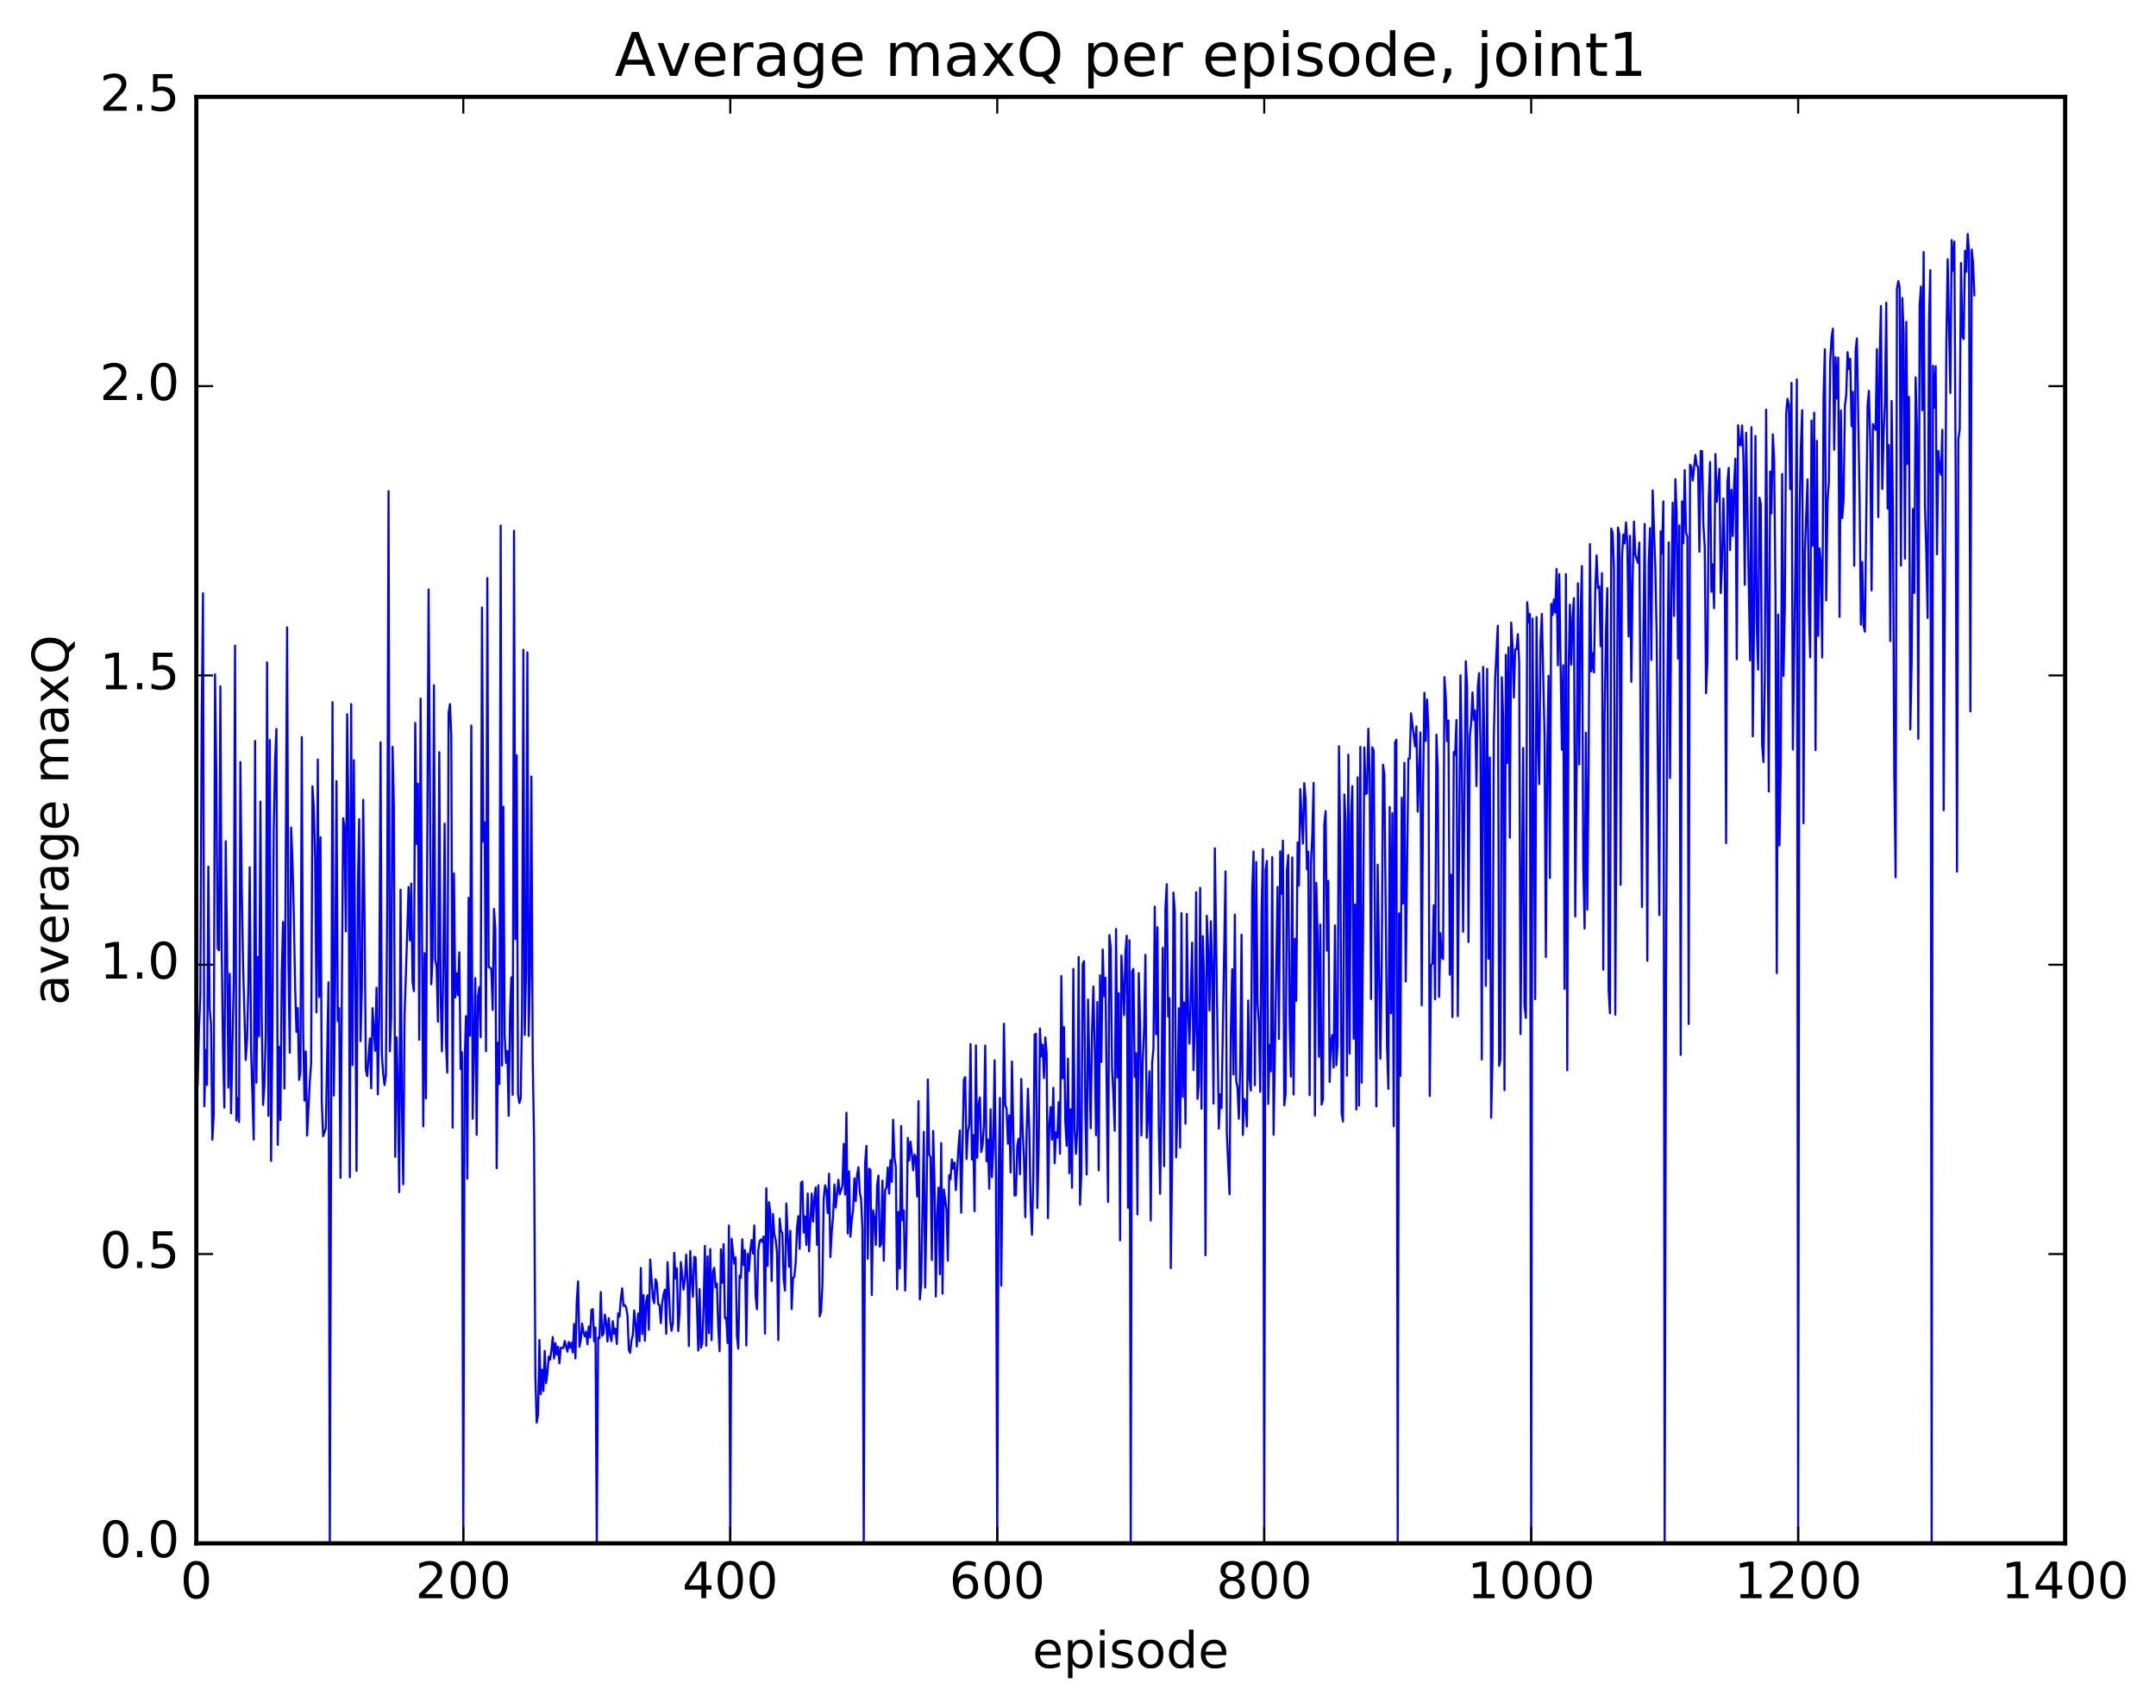 <?xml version="1.0" encoding="utf-8" standalone="no"?>
<!DOCTYPE svg PUBLIC "-//W3C//DTD SVG 1.1//EN"
  "http://www.w3.org/Graphics/SVG/1.1/DTD/svg11.dtd">
<!-- Created with matplotlib (http://matplotlib.org/) -->
<svg height="408pt" version="1.1" viewBox="0 0 515 408" width="515pt" xmlns="http://www.w3.org/2000/svg" xmlns:xlink="http://www.w3.org/1999/xlink">
 <defs>
  <style type="text/css">
*{stroke-linecap:butt;stroke-linejoin:round;stroke-miterlimit:100000;}
  </style>
 </defs>
 <g id="figure_1">
  <g id="patch_1">
   <path d="M 0 408.169 
L 515.768 408.169 
L 515.768 0 
L 0 0 
z
" style="fill:#ffffff;"/>
  </g>
  <g id="axes_1">
   <g id="patch_2">
    <path d="M 46.898 368.742 
L 493.298 368.742 
L 493.298 23.142 
L 46.898 23.142 
z
" style="fill:#ffffff;"/>
   </g>
   <g id="line2d_1">
    <path clip-path="url(#p6fc0439464)" d="M 47.216 259.192 
L 47.535 245.856 
L 47.854 237.954 
L 48.173 172.575 
L 48.492 141.754 
L 48.811 264.323 
L 49.13 250.879 
L 49.448 259.213 
L 49.767 207.069 
L 50.086 241.006 
L 50.405 244.716 
L 50.724 272.307 
L 51.043 266.484 
L 51.361 161.139 
L 51.68 185.508 
L 51.999 226.62 
L 52.318 227.056 
L 52.637 163.984 
L 52.956 226.783 
L 53.275 250.437 
L 53.593 264.631 
L 53.912 200.991 
L 54.231 225.922 
L 54.55 259.852 
L 54.869 232.662 
L 55.188 266.011 
L 55.825 234.879 
L 56.144 154.259 
L 56.463 267.722 
L 56.782 262.335 
L 57.101 268.057 
L 57.42 182.08 
L 57.739 211.647 
L 58.057 230.219 
L 58.695 253.255 
L 59.014 248.506 
L 59.333 235.318 
L 59.652 207.223 
L 59.971 250.511 
L 60.608 272.265 
L 60.927 177.036 
L 61.246 258.69 
L 61.565 228.669 
L 61.884 247.576 
L 62.203 191.516 
L 62.522 243.134 
L 62.84 263.998 
L 63.159 259.37 
L 63.478 246.895 
L 63.797 158.263 
L 64.116 266.592 
L 64.435 176.82 
L 64.754 277.363 
L 65.072 246.799 
L 65.391 197.842 
L 65.71 181.824 
L 66.029 174.16 
L 66.348 273.543 
L 66.667 250.098 
L 66.986 267.622 
L 67.304 232.241 
L 67.623 220.269 
L 67.942 260.088 
L 68.58 149.891 
L 68.899 230.143 
L 69.218 251.504 
L 69.536 197.741 
L 69.855 205.461 
L 70.174 217.923 
L 70.493 235.575 
L 70.812 246.536 
L 71.131 240.837 
L 71.45 258.013 
L 71.768 255.971 
L 72.087 176.12 
L 72.406 245.437 
L 72.725 262.96 
L 73.044 251.229 
L 73.363 271.313 
L 74 258.433 
L 74.319 254.065 
L 74.638 187.874 
L 74.957 192.965 
L 75.276 205.08 
L 75.595 241.874 
L 75.913 181.455 
L 76.232 238.185 
L 76.551 200.055 
L 76.87 263.494 
L 77.189 271.472 
L 77.827 269.563 
L 78.464 234.707 
L 78.783 368.742 
L 79.421 167.759 
L 79.74 261.741 
L 80.059 235.345 
L 80.377 186.632 
L 80.696 243.964 
L 81.015 240.883 
L 81.334 281.421 
L 81.972 195.483 
L 82.291 197.765 
L 82.609 222.546 
L 82.928 170.647 
L 83.247 193.717 
L 83.566 281.284 
L 83.885 168.228 
L 84.204 254.468 
L 84.523 181.637 
L 85.16 279.748 
L 85.479 211.746 
L 85.798 195.737 
L 86.117 248.765 
L 86.436 236.426 
L 86.755 191.105 
L 87.073 218.113 
L 87.392 255.575 
L 87.711 257.119 
L 88.349 248.103 
L 88.668 260.045 
L 88.987 240.878 
L 89.624 251.057 
L 89.943 236.001 
L 90.262 261.472 
L 90.581 242.714 
L 90.9 177.38 
L 91.219 252.041 
L 91.537 256.575 
L 91.856 259.251 
L 92.175 256.809 
L 92.494 215.477 
L 92.813 117.342 
L 93.132 251.2 
L 93.451 242.867 
L 93.769 178.447 
L 94.088 192.705 
L 94.407 276.363 
L 94.726 247.86 
L 95.045 260.179 
L 95.364 284.843 
L 95.683 212.583 
L 96.001 264.224 
L 96.32 282.944 
L 96.639 242.658 
L 97.277 222.69 
L 97.596 211.917 
L 97.915 224.69 
L 98.234 211.106 
L 98.552 234.639 
L 98.871 236.812 
L 99.19 172.748 
L 99.509 201.636 
L 99.828 187.226 
L 100.147 248.426 
L 100.466 166.913 
L 101.103 269.116 
L 101.422 227.744 
L 101.741 262.434 
L 102.379 140.847 
L 103.016 235.164 
L 103.335 228.849 
L 103.654 163.717 
L 103.973 229.347 
L 104.292 230.886 
L 104.611 244.102 
L 104.93 179.725 
L 105.248 237.303 
L 105.567 251.205 
L 105.886 231.411 
L 106.205 196.79 
L 106.524 249.153 
L 106.843 256.275 
L 107.162 170.316 
L 107.48 168.235 
L 107.799 175.662 
L 108.118 269.416 
L 108.437 208.677 
L 108.756 238.299 
L 109.075 232.526 
L 109.394 237.766 
L 109.712 227.545 
L 110.031 255.422 
L 110.35 251.399 
L 110.669 368.742 
L 110.988 254.315 
L 111.307 242.793 
L 111.626 281.623 
L 111.944 214.506 
L 112.263 247.456 
L 112.582 173.342 
L 112.901 267.294 
L 113.539 233.689 
L 113.858 271.131 
L 114.176 238.039 
L 114.495 235.849 
L 114.814 247.789 
L 115.133 145.158 
L 115.452 201.089 
L 115.771 196.486 
L 116.09 251.156 
L 116.408 138.101 
L 116.727 231.028 
L 117.046 231.206 
L 117.365 231.534 
L 117.684 241.284 
L 118.003 217.169 
L 118.322 222.089 
L 118.64 279.107 
L 118.959 249.095 
L 119.278 259.006 
L 119.597 125.579 
L 119.916 254.575 
L 120.235 192.753 
L 120.553 247.429 
L 120.872 253.947 
L 121.191 251.111 
L 121.51 266.591 
L 121.829 242.05 
L 122.148 233.5 
L 122.467 261.586 
L 122.785 126.818 
L 123.104 224.385 
L 123.423 180.447 
L 123.742 261.533 
L 124.061 263.549 
L 124.38 262.425 
L 124.699 241.531 
L 125.017 155.249 
L 125.336 247.268 
L 125.655 232.318 
L 125.974 155.871 
L 126.293 247.516 
L 126.612 232.479 
L 126.931 185.53 
L 127.249 253.225 
L 127.568 272.031 
L 127.887 329.246 
L 128.206 339.889 
L 128.525 337.946 
L 128.844 320.181 
L 129.163 333.101 
L 129.482 327.244 
L 129.8 332.338 
L 130.119 322.769 
L 130.438 330.461 
L 130.757 328.03 
L 131.076 324.161 
L 131.395 324.859 
L 131.714 322.63 
L 132.032 319.476 
L 132.351 324.585 
L 132.67 320.929 
L 132.989 323.672 
L 133.308 321.787 
L 133.627 325.735 
L 133.946 322.051 
L 134.264 321.99 
L 134.583 322.089 
L 134.902 320.384 
L 135.54 322.952 
L 135.859 320.637 
L 136.178 322.028 
L 136.496 320.84 
L 136.815 323.147 
L 137.134 316.297 
L 137.453 324.557 
L 137.772 310.878 
L 138.091 306.157 
L 138.41 321.771 
L 138.728 320.274 
L 139.047 316.234 
L 139.366 318.323 
L 139.685 319.295 
L 140.004 318.166 
L 140.323 321.198 
L 140.642 316.919 
L 140.96 319.547 
L 141.279 312.988 
L 141.598 312.787 
L 141.917 320.468 
L 142.236 317.187 
L 142.555 368.742 
L 142.874 319.57 
L 143.192 319.747 
L 143.511 308.712 
L 143.83 319.153 
L 144.149 318.672 
L 144.468 314.098 
L 144.787 315.942 
L 145.106 320.519 
L 145.424 314.933 
L 145.743 318.964 
L 146.062 320.439 
L 146.381 315.646 
L 146.7 318.694 
L 147.019 317.455 
L 147.338 321.12 
L 147.656 313.8 
L 147.975 314.591 
L 148.294 310.381 
L 148.613 307.825 
L 148.932 312.013 
L 149.251 311.82 
L 149.57 312.393 
L 149.888 314.293 
L 150.207 322.509 
L 150.526 323.221 
L 150.845 320.197 
L 151.164 319.002 
L 151.483 313.092 
L 151.802 316.136 
L 152.12 321.725 
L 152.439 313.808 
L 152.758 320.464 
L 153.077 302.948 
L 153.396 318.748 
L 153.715 309.442 
L 154.034 320.32 
L 154.352 311.02 
L 154.671 309.482 
L 154.99 317.717 
L 155.309 300.933 
L 155.947 310.084 
L 156.266 311.37 
L 156.584 305.643 
L 156.903 306.436 
L 157.222 311.622 
L 157.541 311.82 
L 157.86 316.124 
L 158.179 311.328 
L 158.498 309.23 
L 158.816 308.151 
L 159.135 318.68 
L 159.454 301.578 
L 160.092 315.494 
L 160.411 317.945 
L 160.73 316.062 
L 161.048 299.315 
L 161.367 305.444 
L 161.686 303.037 
L 162.005 318.007 
L 162.324 313.773 
L 162.643 301.535 
L 163.28 308.131 
L 163.599 305.765 
L 163.918 299.778 
L 164.237 306.399 
L 164.556 321.604 
L 164.875 298.909 
L 165.194 305.714 
L 165.512 309.841 
L 165.831 300.279 
L 166.15 300.457 
L 166.788 322.69 
L 167.107 308.001 
L 167.425 322.036 
L 167.744 320.88 
L 168.063 312.336 
L 168.382 297.671 
L 168.701 321.518 
L 169.02 300.181 
L 169.339 318.507 
L 169.657 298.425 
L 169.976 320.2 
L 170.295 303.808 
L 170.614 302.906 
L 170.933 307.579 
L 171.252 306.668 
L 171.571 317.081 
L 171.889 322.85 
L 172.208 298.479 
L 172.527 306.497 
L 172.846 297.248 
L 173.165 314.968 
L 173.484 314.828 
L 173.803 320.881 
L 174.121 292.822 
L 174.44 368.742 
L 174.759 295.977 
L 175.397 301.935 
L 175.716 300.42 
L 176.035 319.271 
L 176.353 322.226 
L 176.672 304.742 
L 176.991 305.279 
L 177.31 296.099 
L 177.629 302.267 
L 177.948 298.697 
L 178.267 321.454 
L 178.585 299.563 
L 178.904 303.658 
L 179.223 298.794 
L 179.542 296.281 
L 179.861 299.508 
L 180.18 292.792 
L 180.499 309.73 
L 180.817 312.805 
L 181.136 298.737 
L 181.455 296.55 
L 181.774 296.15 
L 182.093 296.762 
L 182.412 295.43 
L 182.731 318.628 
L 183.049 283.918 
L 183.368 302.422 
L 183.687 287.232 
L 184.006 289.848 
L 184.325 306.045 
L 184.644 290.06 
L 184.963 294.838 
L 185.281 296.274 
L 185.6 299.146 
L 185.919 320.178 
L 186.238 291.148 
L 186.557 294.151 
L 186.876 294.553 
L 187.195 305.532 
L 187.513 308.342 
L 187.832 287.561 
L 188.47 302.659 
L 188.789 294.065 
L 189.108 312.77 
L 189.427 305.366 
L 189.745 305.061 
L 190.064 301.701 
L 190.383 293.323 
L 190.702 290.57 
L 191.021 298.386 
L 191.34 282.614 
L 191.659 282.285 
L 191.977 294.492 
L 192.296 290.626 
L 192.615 297.442 
L 192.934 285.151 
L 193.253 298.99 
L 193.891 285.168 
L 194.209 291.878 
L 194.528 286.359 
L 194.847 283.711 
L 195.166 297.413 
L 195.485 283.193 
L 195.804 314.517 
L 196.123 313.318 
L 196.441 307.24 
L 196.76 286.403 
L 197.079 283.19 
L 197.398 284.334 
L 197.717 289.855 
L 198.036 280.426 
L 198.355 300.337 
L 198.673 294.417 
L 198.992 290.715 
L 199.311 283.009 
L 199.63 288.511 
L 200.268 281.875 
L 200.587 285.337 
L 201.224 283.293 
L 201.543 273.298 
L 201.862 285.433 
L 202.181 265.873 
L 202.5 294.703 
L 202.819 279.884 
L 203.137 295.476 
L 203.456 291.49 
L 203.775 289.252 
L 204.094 281.541 
L 204.413 286.994 
L 204.732 280.83 
L 205.051 278.88 
L 205.369 284.803 
L 205.688 286.491 
L 206.007 293.821 
L 206.326 368.742 
L 206.645 278.004 
L 206.964 273.772 
L 207.283 300.75 
L 207.601 279.24 
L 207.92 279.508 
L 208.239 309.429 
L 208.558 289.174 
L 208.877 290.86 
L 209.196 297.475 
L 209.515 283.166 
L 209.833 280.873 
L 210.152 297.858 
L 210.471 297.196 
L 210.79 282.082 
L 211.109 301.212 
L 211.428 284.354 
L 211.747 283.768 
L 212.065 278.942 
L 212.384 285.174 
L 212.703 277.204 
L 213.022 282.353 
L 213.341 267.538 
L 213.66 276.456 
L 213.979 278.858 
L 214.298 308.048 
L 214.616 289.547 
L 214.935 303.115 
L 215.254 269.029 
L 215.573 291.542 
L 215.892 289.182 
L 216.211 308.347 
L 216.53 294.8 
L 216.848 271.875 
L 217.167 277.258 
L 217.486 272.757 
L 217.805 275.474 
L 218.124 279.619 
L 218.443 275.862 
L 218.762 276.465 
L 219.08 285.867 
L 219.399 263.076 
L 219.718 310.452 
L 220.037 306.827 
L 220.675 270.416 
L 220.994 307.631 
L 221.312 289.243 
L 221.631 257.913 
L 221.95 275.849 
L 222.269 276.472 
L 222.588 301.045 
L 222.907 270.217 
L 223.226 282.631 
L 223.544 309.766 
L 223.863 290.211 
L 224.182 283.732 
L 224.501 304.447 
L 224.82 273.128 
L 225.139 309.093 
L 225.458 284.185 
L 226.095 289.008 
L 226.414 301.21 
L 226.733 280.789 
L 227.052 281.757 
L 227.371 277.012 
L 227.69 279.233 
L 228.008 277.759 
L 228.327 284.347 
L 228.965 273.984 
L 229.284 270.105 
L 229.603 289.752 
L 230.24 257.944 
L 230.559 257.345 
L 230.878 276.923 
L 231.197 270.405 
L 231.516 268.862 
L 231.835 249.475 
L 232.154 277.031 
L 232.472 271.18 
L 232.791 289.399 
L 233.11 249.786 
L 233.429 276.635 
L 233.748 263.868 
L 234.067 262.199 
L 234.386 275.249 
L 234.704 273.581 
L 235.023 268.853 
L 235.342 249.823 
L 235.661 277.456 
L 235.98 272.227 
L 236.299 284.028 
L 236.618 265.056 
L 236.936 281.254 
L 237.255 274.279 
L 237.574 253.332 
L 237.893 279.052 
L 238.212 368.742 
L 238.531 281.289 
L 238.85 262.321 
L 239.168 307.154 
L 239.806 244.603 
L 240.125 264.066 
L 240.444 264.88 
L 240.763 273.266 
L 241.082 266.483 
L 241.4 280.136 
L 241.719 253.635 
L 242.357 285.655 
L 242.676 285.556 
L 242.995 273.82 
L 243.314 272.065 
L 243.632 280.584 
L 243.951 257.795 
L 244.27 269.884 
L 244.589 276.658 
L 244.908 290.803 
L 245.227 270.675 
L 245.546 260.121 
L 245.864 269.949 
L 246.183 287.758 
L 246.502 295.014 
L 246.821 281.777 
L 247.14 247.183 
L 247.459 246.991 
L 247.778 288.616 
L 248.096 275.108 
L 248.415 245.73 
L 248.734 252.414 
L 249.053 249.593 
L 249.372 257.581 
L 249.691 247.869 
L 250.01 251.641 
L 250.328 291.031 
L 250.647 268.797 
L 250.966 264.504 
L 251.285 272.296 
L 251.604 259.9 
L 251.923 277.95 
L 252.242 270.527 
L 252.56 271.763 
L 252.879 263.326 
L 253.198 275.657 
L 253.517 233.193 
L 253.836 257.64 
L 254.155 245.411 
L 254.474 268.135 
L 254.792 273.737 
L 255.111 252.94 
L 255.43 280.285 
L 255.749 265.044 
L 256.068 283.781 
L 256.387 231.505 
L 256.705 269.852 
L 257.024 275.668 
L 257.343 269.697 
L 257.662 228.652 
L 257.981 287.841 
L 258.3 280.479 
L 258.619 230.393 
L 258.938 229.621 
L 259.256 265.995 
L 259.575 280.616 
L 259.894 238.828 
L 260.532 269.575 
L 260.851 246.611 
L 261.17 235.701 
L 261.488 249.938 
L 261.807 271.227 
L 262.126 239.407 
L 262.445 279.619 
L 262.764 233.049 
L 263.083 253.734 
L 263.401 226.862 
L 263.72 237.979 
L 264.039 233.584 
L 264.677 287.162 
L 264.996 223.412 
L 265.315 226.294 
L 265.634 255.396 
L 265.952 261.494 
L 266.271 270.169 
L 266.59 221.95 
L 266.909 257.43 
L 267.228 237.312 
L 267.547 296.348 
L 267.865 228.293 
L 268.503 242.543 
L 268.822 227.639 
L 269.141 223.571 
L 269.46 288.562 
L 269.779 224.665 
L 270.098 368.742 
L 270.416 232.079 
L 270.735 231.52 
L 271.054 257.289 
L 271.373 251.646 
L 271.692 290.156 
L 272.011 232.491 
L 272.329 244.646 
L 272.648 271.277 
L 272.967 253.563 
L 273.286 245.873 
L 273.605 228.148 
L 273.924 271.843 
L 274.243 266.073 
L 274.562 255.981 
L 274.88 291.608 
L 275.199 254.143 
L 275.518 250.581 
L 275.837 216.617 
L 276.156 247.13 
L 276.475 221.545 
L 276.793 268.967 
L 277.112 285.22 
L 277.431 261.52 
L 277.75 226.466 
L 278.069 278.636 
L 278.388 216.93 
L 278.707 211.262 
L 279.026 242.854 
L 279.344 238.448 
L 279.663 303.006 
L 279.982 277.856 
L 280.301 213.264 
L 280.62 217.938 
L 280.939 276.519 
L 281.257 265.07 
L 281.576 240.884 
L 281.895 274.188 
L 282.214 218.189 
L 282.533 262.094 
L 282.852 239.482 
L 283.171 268.49 
L 283.49 218.369 
L 283.808 241.656 
L 284.127 249.359 
L 284.765 225.211 
L 285.084 255.688 
L 285.403 245.903 
L 285.721 213.196 
L 286.04 262.543 
L 286.359 258.912 
L 286.678 212.127 
L 286.997 264.897 
L 287.316 223.665 
L 287.635 233.956 
L 287.954 299.912 
L 288.272 218.8 
L 288.591 227.237 
L 288.91 241.442 
L 289.229 220.112 
L 289.548 231.561 
L 289.867 263.683 
L 290.185 202.691 
L 291.142 269.644 
L 291.461 261.446 
L 291.78 264.767 
L 292.736 208.218 
L 293.055 270.816 
L 293.693 285.348 
L 294.012 246.182 
L 294.331 231.574 
L 294.649 256.741 
L 294.968 218.53 
L 295.287 258.26 
L 295.606 259.935 
L 295.925 267.3 
L 296.244 254.971 
L 296.563 223.327 
L 296.882 271.171 
L 297.2 262.532 
L 297.519 263.35 
L 297.838 269.157 
L 298.157 239.046 
L 298.476 257.724 
L 298.795 260.563 
L 299.113 213.058 
L 299.432 203.447 
L 299.751 259.279 
L 300.07 205.941 
L 300.389 239.708 
L 300.708 244.634 
L 301.027 260.854 
L 301.346 217.919 
L 301.664 202.868 
L 301.983 368.742 
L 302.302 208.012 
L 302.621 205.71 
L 302.94 263.743 
L 303.259 249.625 
L 303.577 255.951 
L 303.896 204.804 
L 304.215 271.107 
L 305.172 211.903 
L 305.491 248.239 
L 305.81 203.395 
L 306.128 213.559 
L 306.447 200.873 
L 306.766 264.091 
L 307.085 261.508 
L 307.404 207.942 
L 307.723 204.309 
L 308.041 243.174 
L 308.36 257.227 
L 308.679 204.889 
L 308.998 261.513 
L 309.317 224.305 
L 309.636 239.111 
L 309.955 201.27 
L 310.274 211.582 
L 310.592 188.545 
L 311.23 201.557 
L 311.549 187.114 
L 311.868 190.896 
L 312.187 207.729 
L 312.505 203.503 
L 312.824 261.651 
L 313.143 206.215 
L 313.462 199.57 
L 313.781 187.059 
L 314.1 266.549 
L 314.419 210.93 
L 314.738 223.786 
L 315.056 252.487 
L 315.375 220.895 
L 315.694 263.908 
L 316.013 262.692 
L 316.332 196.996 
L 316.651 193.806 
L 316.969 227.129 
L 317.288 210.458 
L 317.607 258.508 
L 317.926 248.779 
L 318.245 247.276 
L 318.564 255.076 
L 318.883 221.124 
L 319.202 254.522 
L 319.52 249.711 
L 319.839 178.297 
L 320.158 202.661 
L 320.477 265.883 
L 320.796 267.96 
L 321.115 189.826 
L 321.433 196.366 
L 321.752 257.021 
L 322.071 180.307 
L 322.39 251.687 
L 322.709 195.261 
L 323.028 187.831 
L 323.347 248.211 
L 323.666 216.131 
L 323.984 265.111 
L 324.303 185.728 
L 324.622 264.148 
L 324.941 178.447 
L 325.26 258.684 
L 325.579 224.973 
L 325.897 178.586 
L 326.216 189.698 
L 326.535 189.516 
L 326.854 174.121 
L 327.173 184.756 
L 327.492 238.693 
L 327.811 178.545 
L 328.13 179.378 
L 328.767 264.339 
L 329.086 206.607 
L 329.724 252.952 
L 330.043 231.771 
L 330.361 182.707 
L 330.68 185.059 
L 331.318 249.871 
L 331.637 260.164 
L 331.956 192.816 
L 332.275 242.095 
L 332.594 194.285 
L 332.912 269.08 
L 333.231 177.359 
L 333.55 176.739 
L 333.869 368.742 
L 334.188 218.226 
L 334.507 257.05 
L 334.825 190.597 
L 335.144 215.868 
L 335.463 182.26 
L 335.782 234.49 
L 336.42 181.285 
L 336.739 181.231 
L 337.058 170.418 
L 338.014 178.321 
L 338.333 173.571 
L 338.652 193.914 
L 339.289 174.986 
L 339.608 240.177 
L 339.927 188.099 
L 340.246 165.547 
L 340.565 177.044 
L 340.884 167.118 
L 341.203 174.164 
L 341.522 261.873 
L 341.84 230.585 
L 342.159 230.248 
L 342.478 216.29 
L 342.797 238.788 
L 343.116 175.548 
L 343.435 183.774 
L 343.753 238.183 
L 344.072 222.962 
L 344.391 228.706 
L 344.71 229.151 
L 345.029 161.772 
L 345.348 166.615 
L 345.667 177.108 
L 345.986 172.152 
L 346.304 232.892 
L 346.623 208.998 
L 346.942 243.001 
L 347.261 179.689 
L 347.58 180.371 
L 347.899 172.031 
L 348.217 242.783 
L 348.855 161.346 
L 349.174 180.514 
L 349.493 222.621 
L 350.131 157.999 
L 350.45 164.105 
L 350.768 225.073 
L 351.087 176.026 
L 351.406 172.92 
L 351.725 165.449 
L 352.044 172.038 
L 352.363 169.759 
L 352.682 187.809 
L 353 164.136 
L 353.319 160.822 
L 353.638 178.042 
L 353.957 253.124 
L 354.276 159.337 
L 354.595 179.673 
L 354.913 235.551 
L 355.232 159.826 
L 355.551 229.064 
L 355.87 180.986 
L 356.189 267.072 
L 356.508 252.743 
L 356.827 176.402 
L 357.146 162.11 
L 357.783 149.513 
L 358.102 254.655 
L 358.421 253.092 
L 358.74 161.839 
L 359.059 171.438 
L 359.377 260.48 
L 359.696 156.466 
L 360.015 182.284 
L 360.334 154.685 
L 360.653 200.149 
L 360.972 148.765 
L 361.291 154.111 
L 361.61 166.653 
L 361.928 155.165 
L 362.247 155.079 
L 362.566 151.522 
L 362.885 158.281 
L 363.204 247.066 
L 363.841 178.706 
L 364.16 240.141 
L 364.479 243.192 
L 364.798 143.882 
L 365.117 148.755 
L 365.436 146.694 
L 365.755 368.742 
L 366.074 147.794 
L 366.711 238.726 
L 367.03 147.424 
L 367.349 175.947 
L 367.668 187.356 
L 367.987 153.161 
L 368.305 146.689 
L 368.943 175.877 
L 369.262 228.666 
L 369.581 180.671 
L 369.9 161.462 
L 370.219 209.778 
L 370.538 144.283 
L 370.856 146.949 
L 371.175 143.254 
L 371.494 146.374 
L 371.813 135.938 
L 372.132 158.971 
L 372.451 137.185 
L 373.088 179.126 
L 373.407 158.943 
L 373.726 236.268 
L 374.045 137.152 
L 374.364 255.725 
L 374.683 160.625 
L 375.002 144.47 
L 375.32 158.794 
L 375.639 147.603 
L 375.958 142.92 
L 376.277 218.968 
L 376.596 185.197 
L 376.915 139.369 
L 377.233 182.624 
L 377.552 146.78 
L 377.871 135.244 
L 378.19 206.232 
L 378.509 221.845 
L 378.828 175.054 
L 379.147 217.334 
L 379.466 184.567 
L 379.784 130.007 
L 380.103 160.41 
L 380.422 156.049 
L 380.741 160.68 
L 381.06 140.87 
L 381.379 132.705 
L 381.697 140.538 
L 382.016 140.045 
L 382.335 154.388 
L 382.654 136.952 
L 382.973 231.674 
L 383.292 170.758 
L 383.611 151.32 
L 383.93 140.511 
L 384.248 236.446 
L 384.567 242.098 
L 384.886 126.308 
L 385.205 127.292 
L 385.524 135.716 
L 385.843 242.434 
L 386.48 126.039 
L 386.799 127.588 
L 387.118 211.405 
L 387.437 133.326 
L 387.756 127.729 
L 388.075 129.856 
L 388.394 124.818 
L 388.712 129.602 
L 389.031 152.064 
L 389.35 128.032 
L 389.669 162.907 
L 389.988 138.396 
L 390.307 124.617 
L 390.625 132.587 
L 391.263 134.487 
L 391.582 129.642 
L 392.22 216.713 
L 392.539 153.952 
L 392.858 125.192 
L 393.176 166.665 
L 393.495 229.551 
L 393.814 134.974 
L 394.133 126.178 
L 394.452 157.677 
L 394.771 117.168 
L 395.408 135.784 
L 395.727 151.979 
L 396.365 218.629 
L 396.684 126.955 
L 397.003 132.205 
L 397.322 119.803 
L 397.64 368.742 
L 397.959 234.888 
L 398.278 166.922 
L 398.597 129.604 
L 398.916 185.89 
L 399.235 141.615 
L 399.553 120.1 
L 399.872 147.173 
L 400.191 114.509 
L 400.51 122.829 
L 400.829 157.329 
L 401.148 125.533 
L 401.467 252.032 
L 401.786 119.788 
L 402.104 129.792 
L 402.423 112.33 
L 402.742 127.25 
L 403.061 128.23 
L 403.38 244.664 
L 403.699 111.039 
L 404.017 111.518 
L 404.336 114.809 
L 404.974 108.689 
L 405.293 111.24 
L 405.612 111.503 
L 405.931 131.804 
L 406.25 107.757 
L 406.568 107.778 
L 406.887 125.421 
L 407.206 130.621 
L 407.525 165.608 
L 407.844 157.874 
L 408.163 119.248 
L 408.481 110.393 
L 408.8 141.378 
L 409.119 134.853 
L 409.438 145.319 
L 409.757 108.479 
L 410.076 119.911 
L 410.714 111.998 
L 411.032 141.684 
L 411.351 134.693 
L 411.67 119.1 
L 411.989 132.099 
L 412.308 201.434 
L 412.627 115.209 
L 412.945 111.786 
L 413.264 131.432 
L 413.583 117.02 
L 413.902 128.06 
L 414.221 115.633 
L 414.54 109.578 
L 414.859 157.507 
L 415.178 101.61 
L 415.496 106.341 
L 415.815 106.364 
L 416.134 101.645 
L 416.453 109.689 
L 416.772 139.74 
L 417.091 103.412 
L 418.047 157.784 
L 418.366 102.071 
L 418.685 175.936 
L 419.004 146.953 
L 419.323 104.173 
L 419.642 149.64 
L 419.96 159.995 
L 420.279 118.899 
L 420.598 120.5 
L 420.917 177.922 
L 421.236 182.067 
L 421.555 162.327 
L 421.873 97.884 
L 422.511 189.093 
L 422.83 112.683 
L 423.149 122.648 
L 423.468 103.77 
L 423.787 109.607 
L 424.106 141.821 
L 424.424 232.48 
L 424.743 146.838 
L 425.062 201.979 
L 425.381 181.714 
L 425.7 113.244 
L 426.019 161.51 
L 426.337 145.575 
L 426.656 98.765 
L 426.975 95.293 
L 427.294 96.665 
L 427.613 116.848 
L 427.932 91.483 
L 428.251 179.078 
L 428.888 133.544 
L 429.207 90.661 
L 429.526 368.742 
L 429.845 123.557 
L 430.164 106.827 
L 430.483 97.989 
L 430.801 196.691 
L 431.12 131.888 
L 431.758 114.556 
L 432.077 145.098 
L 432.396 157.049 
L 432.715 100.479 
L 433.034 130.37 
L 433.352 98.599 
L 433.671 179.226 
L 433.99 105.327 
L 434.309 151.94 
L 434.628 131.024 
L 434.947 134.755 
L 435.265 157.082 
L 435.584 95.174 
L 435.903 83.455 
L 436.222 143.457 
L 436.541 119.785 
L 436.86 114.99 
L 437.179 86.218 
L 437.498 80.777 
L 437.816 78.543 
L 438.135 107.437 
L 438.454 85.322 
L 438.773 95.259 
L 439.092 85.464 
L 439.411 147.388 
L 439.729 98.066 
L 440.048 123.768 
L 440.367 119.564 
L 440.686 96.952 
L 441.005 94.462 
L 441.324 84.145 
L 441.643 88.176 
L 441.962 85.709 
L 442.28 101.82 
L 442.599 93.652 
L 442.918 135.177 
L 443.237 83.965 
L 443.556 80.845 
L 444.193 118.846 
L 444.512 149.239 
L 444.831 134.27 
L 445.15 149.515 
L 445.469 150.916 
L 446.107 96.859 
L 446.425 93.395 
L 446.744 105.833 
L 447.063 141.064 
L 447.382 101.308 
L 447.701 102.169 
L 448.02 102.708 
L 448.339 83.443 
L 448.658 123.546 
L 448.976 86.718 
L 449.295 73.122 
L 449.614 116.839 
L 449.933 103.979 
L 450.252 96.221 
L 450.571 72.348 
L 450.889 121.489 
L 451.208 106.361 
L 451.527 153.152 
L 451.846 95.798 
L 452.165 122.56 
L 452.484 184.986 
L 452.803 209.609 
L 453.122 69.022 
L 453.44 67.17 
L 453.759 68.649 
L 454.078 135.154 
L 454.397 71.197 
L 454.716 79.606 
L 455.035 133.466 
L 455.353 76.91 
L 455.672 110.834 
L 455.991 94.838 
L 456.31 174.272 
L 456.629 158.439 
L 456.948 121.624 
L 457.267 141.671 
L 457.586 90.177 
L 457.904 102.508 
L 458.223 176.51 
L 458.542 73.085 
L 458.861 68.455 
L 459.18 98.019 
L 459.499 60.224 
L 459.817 121.153 
L 460.136 132.093 
L 460.455 147.643 
L 460.774 76.973 
L 461.093 64.546 
L 461.412 368.742 
L 461.731 87.388 
L 462.05 97.413 
L 462.368 87.504 
L 462.687 132.433 
L 463.006 107.74 
L 463.325 112.042 
L 463.644 113.436 
L 463.963 102.691 
L 464.281 193.588 
L 464.919 82.328 
L 465.238 61.933 
L 465.876 93.889 
L 466.195 57.359 
L 466.514 64.703 
L 466.832 57.735 
L 467.151 114.277 
L 467.47 208.234 
L 467.789 104.907 
L 468.108 102.661 
L 468.427 62.837 
L 468.745 80.429 
L 469.064 80.979 
L 469.383 59.922 
L 469.702 64.961 
L 470.021 55.904 
L 470.34 60.342 
L 470.659 169.963 
L 470.978 59.623 
L 471.296 62.7 
L 471.615 70.538 
L 471.615 70.538 
" style="fill:none;stroke:#0000ff;stroke-linecap:square;stroke-width:0.5;"/>
   </g>
   <g id="patch_3">
    <path d="M 46.898 368.742 
L 46.898 23.142 
" style="fill:none;stroke:#000000;stroke-linecap:square;stroke-linejoin:miter;"/>
   </g>
   <g id="patch_4">
    <path d="M 493.298 368.742 
L 493.298 23.142 
" style="fill:none;stroke:#000000;stroke-linecap:square;stroke-linejoin:miter;"/>
   </g>
   <g id="patch_5">
    <path d="M 46.898 368.742 
L 493.298 368.742 
" style="fill:none;stroke:#000000;stroke-linecap:square;stroke-linejoin:miter;"/>
   </g>
   <g id="patch_6">
    <path d="M 46.898 23.142 
L 493.298 23.142 
" style="fill:none;stroke:#000000;stroke-linecap:square;stroke-linejoin:miter;"/>
   </g>
   <g id="matplotlib.axis_1">
    <g id="xtick_1">
     <g id="line2d_2">
      <defs>
       <path d="M 0 0 
L 0 -4 
" id="md17f321c04" style="stroke:#000000;stroke-width:0.5;"/>
      </defs>
      <g>
       <use style="stroke:#000000;stroke-width:0.5;" x="46.898" xlink:href="#md17f321c04" y="368.742"/>
      </g>
     </g>
     <g id="line2d_3">
      <defs>
       <path d="M 0 0 
L 0 4 
" id="maf56076d88" style="stroke:#000000;stroke-width:0.5;"/>
      </defs>
      <g>
       <use style="stroke:#000000;stroke-width:0.5;" x="46.898" xlink:href="#maf56076d88" y="23.142"/>
      </g>
     </g>
     <g id="text_1">
      <!-- 0 -->
      <defs>
       <path d="M 31.781 66.406 
Q 24.172 66.406 20.328 58.906 
Q 16.5 51.422 16.5 36.375 
Q 16.5 21.391 20.328 13.891 
Q 24.172 6.391 31.781 6.391 
Q 39.453 6.391 43.281 13.891 
Q 47.125 21.391 47.125 36.375 
Q 47.125 51.422 43.281 58.906 
Q 39.453 66.406 31.781 66.406 
M 31.781 74.219 
Q 44.047 74.219 50.516 64.516 
Q 56.984 54.828 56.984 36.375 
Q 56.984 17.969 50.516 8.266 
Q 44.047 -1.422 31.781 -1.422 
Q 19.531 -1.422 13.062 8.266 
Q 6.594 17.969 6.594 36.375 
Q 6.594 54.828 13.062 64.516 
Q 19.531 74.219 31.781 74.219 
" id="BitstreamVeraSans-Roman-30"/>
      </defs>
      <g transform="translate(43.08 381.86)scale(0.12 -0.12)">
       <use xlink:href="#BitstreamVeraSans-Roman-30"/>
      </g>
     </g>
    </g>
    <g id="xtick_2">
     <g id="line2d_4">
      <g>
       <use style="stroke:#000000;stroke-width:0.5;" x="110.669" xlink:href="#md17f321c04" y="368.742"/>
      </g>
     </g>
     <g id="line2d_5">
      <g>
       <use style="stroke:#000000;stroke-width:0.5;" x="110.669" xlink:href="#maf56076d88" y="23.142"/>
      </g>
     </g>
     <g id="text_2">
      <!-- 200 -->
      <defs>
       <path d="M 19.188 8.297 
L 53.609 8.297 
L 53.609 0 
L 7.328 0 
L 7.328 8.297 
Q 12.938 14.109 22.625 23.891 
Q 32.328 33.688 34.812 36.531 
Q 39.547 41.844 41.422 45.531 
Q 43.312 49.219 43.312 52.781 
Q 43.312 58.594 39.234 62.25 
Q 35.156 65.922 28.609 65.922 
Q 23.969 65.922 18.812 64.312 
Q 13.672 62.703 7.812 59.422 
L 7.812 69.391 
Q 13.766 71.781 18.938 73 
Q 24.125 74.219 28.422 74.219 
Q 39.75 74.219 46.484 68.547 
Q 53.219 62.891 53.219 53.422 
Q 53.219 48.922 51.531 44.891 
Q 49.859 40.875 45.406 35.406 
Q 44.188 33.984 37.641 27.219 
Q 31.109 20.453 19.188 8.297 
" id="BitstreamVeraSans-Roman-32"/>
      </defs>
      <g transform="translate(99.216 381.86)scale(0.12 -0.12)">
       <use xlink:href="#BitstreamVeraSans-Roman-32"/>
       <use x="63.623" xlink:href="#BitstreamVeraSans-Roman-30"/>
       <use x="127.246" xlink:href="#BitstreamVeraSans-Roman-30"/>
      </g>
     </g>
    </g>
    <g id="xtick_3">
     <g id="line2d_6">
      <g>
       <use style="stroke:#000000;stroke-width:0.5;" x="174.44" xlink:href="#md17f321c04" y="368.742"/>
      </g>
     </g>
     <g id="line2d_7">
      <g>
       <use style="stroke:#000000;stroke-width:0.5;" x="174.44" xlink:href="#maf56076d88" y="23.142"/>
      </g>
     </g>
     <g id="text_3">
      <!-- 400 -->
      <defs>
       <path d="M 37.797 64.312 
L 12.891 25.391 
L 37.797 25.391 
z
M 35.203 72.906 
L 47.609 72.906 
L 47.609 25.391 
L 58.016 25.391 
L 58.016 17.188 
L 47.609 17.188 
L 47.609 0 
L 37.797 0 
L 37.797 17.188 
L 4.891 17.188 
L 4.891 26.703 
z
" id="BitstreamVeraSans-Roman-34"/>
      </defs>
      <g transform="translate(162.988 381.86)scale(0.12 -0.12)">
       <use xlink:href="#BitstreamVeraSans-Roman-34"/>
       <use x="63.623" xlink:href="#BitstreamVeraSans-Roman-30"/>
       <use x="127.246" xlink:href="#BitstreamVeraSans-Roman-30"/>
      </g>
     </g>
    </g>
    <g id="xtick_4">
     <g id="line2d_8">
      <g>
       <use style="stroke:#000000;stroke-width:0.5;" x="238.212" xlink:href="#md17f321c04" y="368.742"/>
      </g>
     </g>
     <g id="line2d_9">
      <g>
       <use style="stroke:#000000;stroke-width:0.5;" x="238.212" xlink:href="#maf56076d88" y="23.142"/>
      </g>
     </g>
     <g id="text_4">
      <!-- 600 -->
      <defs>
       <path d="M 33.016 40.375 
Q 26.375 40.375 22.484 35.828 
Q 18.609 31.297 18.609 23.391 
Q 18.609 15.531 22.484 10.953 
Q 26.375 6.391 33.016 6.391 
Q 39.656 6.391 43.531 10.953 
Q 47.406 15.531 47.406 23.391 
Q 47.406 31.297 43.531 35.828 
Q 39.656 40.375 33.016 40.375 
M 52.594 71.297 
L 52.594 62.312 
Q 48.875 64.062 45.094 64.984 
Q 41.312 65.922 37.594 65.922 
Q 27.828 65.922 22.672 59.328 
Q 17.531 52.734 16.797 39.406 
Q 19.672 43.656 24.016 45.922 
Q 28.375 48.188 33.594 48.188 
Q 44.578 48.188 50.953 41.516 
Q 57.328 34.859 57.328 23.391 
Q 57.328 12.156 50.688 5.359 
Q 44.047 -1.422 33.016 -1.422 
Q 20.359 -1.422 13.672 8.266 
Q 6.984 17.969 6.984 36.375 
Q 6.984 53.656 15.188 63.938 
Q 23.391 74.219 37.203 74.219 
Q 40.922 74.219 44.703 73.484 
Q 48.484 72.75 52.594 71.297 
" id="BitstreamVeraSans-Roman-36"/>
      </defs>
      <g transform="translate(226.759 381.86)scale(0.12 -0.12)">
       <use xlink:href="#BitstreamVeraSans-Roman-36"/>
       <use x="63.623" xlink:href="#BitstreamVeraSans-Roman-30"/>
       <use x="127.246" xlink:href="#BitstreamVeraSans-Roman-30"/>
      </g>
     </g>
    </g>
    <g id="xtick_5">
     <g id="line2d_10">
      <g>
       <use style="stroke:#000000;stroke-width:0.5;" x="301.983" xlink:href="#md17f321c04" y="368.742"/>
      </g>
     </g>
     <g id="line2d_11">
      <g>
       <use style="stroke:#000000;stroke-width:0.5;" x="301.983" xlink:href="#maf56076d88" y="23.142"/>
      </g>
     </g>
     <g id="text_5">
      <!-- 800 -->
      <defs>
       <path d="M 31.781 34.625 
Q 24.75 34.625 20.719 30.859 
Q 16.703 27.094 16.703 20.516 
Q 16.703 13.922 20.719 10.156 
Q 24.75 6.391 31.781 6.391 
Q 38.812 6.391 42.859 10.172 
Q 46.922 13.969 46.922 20.516 
Q 46.922 27.094 42.891 30.859 
Q 38.875 34.625 31.781 34.625 
M 21.922 38.812 
Q 15.578 40.375 12.031 44.719 
Q 8.5 49.078 8.5 55.328 
Q 8.5 64.062 14.719 69.141 
Q 20.953 74.219 31.781 74.219 
Q 42.672 74.219 48.875 69.141 
Q 55.078 64.062 55.078 55.328 
Q 55.078 49.078 51.531 44.719 
Q 48 40.375 41.703 38.812 
Q 48.828 37.156 52.797 32.312 
Q 56.781 27.484 56.781 20.516 
Q 56.781 9.906 50.312 4.234 
Q 43.844 -1.422 31.781 -1.422 
Q 19.734 -1.422 13.25 4.234 
Q 6.781 9.906 6.781 20.516 
Q 6.781 27.484 10.781 32.312 
Q 14.797 37.156 21.922 38.812 
M 18.312 54.391 
Q 18.312 48.734 21.844 45.562 
Q 25.391 42.391 31.781 42.391 
Q 38.141 42.391 41.719 45.562 
Q 45.312 48.734 45.312 54.391 
Q 45.312 60.062 41.719 63.234 
Q 38.141 66.406 31.781 66.406 
Q 25.391 66.406 21.844 63.234 
Q 18.312 60.062 18.312 54.391 
" id="BitstreamVeraSans-Roman-38"/>
      </defs>
      <g transform="translate(290.531 381.86)scale(0.12 -0.12)">
       <use xlink:href="#BitstreamVeraSans-Roman-38"/>
       <use x="63.623" xlink:href="#BitstreamVeraSans-Roman-30"/>
       <use x="127.246" xlink:href="#BitstreamVeraSans-Roman-30"/>
      </g>
     </g>
    </g>
    <g id="xtick_6">
     <g id="line2d_12">
      <g>
       <use style="stroke:#000000;stroke-width:0.5;" x="365.755" xlink:href="#md17f321c04" y="368.742"/>
      </g>
     </g>
     <g id="line2d_13">
      <g>
       <use style="stroke:#000000;stroke-width:0.5;" x="365.755" xlink:href="#maf56076d88" y="23.142"/>
      </g>
     </g>
     <g id="text_6">
      <!-- 1000 -->
      <defs>
       <path d="M 12.406 8.297 
L 28.516 8.297 
L 28.516 63.922 
L 10.984 60.406 
L 10.984 69.391 
L 28.422 72.906 
L 38.281 72.906 
L 38.281 8.297 
L 54.391 8.297 
L 54.391 0 
L 12.406 0 
z
" id="BitstreamVeraSans-Roman-31"/>
      </defs>
      <g transform="translate(350.485 381.86)scale(0.12 -0.12)">
       <use xlink:href="#BitstreamVeraSans-Roman-31"/>
       <use x="63.623" xlink:href="#BitstreamVeraSans-Roman-30"/>
       <use x="127.246" xlink:href="#BitstreamVeraSans-Roman-30"/>
       <use x="190.869" xlink:href="#BitstreamVeraSans-Roman-30"/>
      </g>
     </g>
    </g>
    <g id="xtick_7">
     <g id="line2d_14">
      <g>
       <use style="stroke:#000000;stroke-width:0.5;" x="429.526" xlink:href="#md17f321c04" y="368.742"/>
      </g>
     </g>
     <g id="line2d_15">
      <g>
       <use style="stroke:#000000;stroke-width:0.5;" x="429.526" xlink:href="#maf56076d88" y="23.142"/>
      </g>
     </g>
     <g id="text_7">
      <!-- 1200 -->
      <g transform="translate(414.256 381.86)scale(0.12 -0.12)">
       <use xlink:href="#BitstreamVeraSans-Roman-31"/>
       <use x="63.623" xlink:href="#BitstreamVeraSans-Roman-32"/>
       <use x="127.246" xlink:href="#BitstreamVeraSans-Roman-30"/>
       <use x="190.869" xlink:href="#BitstreamVeraSans-Roman-30"/>
      </g>
     </g>
    </g>
    <g id="xtick_8">
     <g id="line2d_16">
      <g>
       <use style="stroke:#000000;stroke-width:0.5;" x="493.298" xlink:href="#md17f321c04" y="368.742"/>
      </g>
     </g>
     <g id="line2d_17">
      <g>
       <use style="stroke:#000000;stroke-width:0.5;" x="493.298" xlink:href="#maf56076d88" y="23.142"/>
      </g>
     </g>
     <g id="text_8">
      <!-- 1400 -->
      <g transform="translate(478.027 381.86)scale(0.12 -0.12)">
       <use xlink:href="#BitstreamVeraSans-Roman-31"/>
       <use x="63.623" xlink:href="#BitstreamVeraSans-Roman-34"/>
       <use x="127.246" xlink:href="#BitstreamVeraSans-Roman-30"/>
       <use x="190.869" xlink:href="#BitstreamVeraSans-Roman-30"/>
      </g>
     </g>
    </g>
    <g id="text_9">
     <!-- episode -->
     <defs>
      <path d="M 30.609 48.391 
Q 23.391 48.391 19.188 42.75 
Q 14.984 37.109 14.984 27.297 
Q 14.984 17.484 19.156 11.844 
Q 23.344 6.203 30.609 6.203 
Q 37.797 6.203 41.984 11.859 
Q 46.188 17.531 46.188 27.297 
Q 46.188 37.016 41.984 42.703 
Q 37.797 48.391 30.609 48.391 
M 30.609 56 
Q 42.328 56 49.016 48.375 
Q 55.719 40.766 55.719 27.297 
Q 55.719 13.875 49.016 6.219 
Q 42.328 -1.422 30.609 -1.422 
Q 18.844 -1.422 12.172 6.219 
Q 5.516 13.875 5.516 27.297 
Q 5.516 40.766 12.172 48.375 
Q 18.844 56 30.609 56 
" id="BitstreamVeraSans-Roman-6f"/>
      <path d="M 56.203 29.594 
L 56.203 25.203 
L 14.891 25.203 
Q 15.484 15.922 20.484 11.062 
Q 25.484 6.203 34.422 6.203 
Q 39.594 6.203 44.453 7.469 
Q 49.312 8.734 54.109 11.281 
L 54.109 2.781 
Q 49.266 0.734 44.188 -0.344 
Q 39.109 -1.422 33.891 -1.422 
Q 20.797 -1.422 13.156 6.188 
Q 5.516 13.812 5.516 26.812 
Q 5.516 40.234 12.766 48.109 
Q 20.016 56 32.328 56 
Q 43.359 56 49.781 48.891 
Q 56.203 41.797 56.203 29.594 
M 47.219 32.234 
Q 47.125 39.594 43.094 43.984 
Q 39.062 48.391 32.422 48.391 
Q 24.906 48.391 20.391 44.141 
Q 15.875 39.891 15.188 32.172 
z
" id="BitstreamVeraSans-Roman-65"/>
      <path d="M 44.281 53.078 
L 44.281 44.578 
Q 40.484 46.531 36.375 47.5 
Q 32.281 48.484 27.875 48.484 
Q 21.188 48.484 17.844 46.438 
Q 14.5 44.391 14.5 40.281 
Q 14.5 37.156 16.891 35.375 
Q 19.281 33.594 26.516 31.984 
L 29.594 31.297 
Q 39.156 29.25 43.188 25.516 
Q 47.219 21.781 47.219 15.094 
Q 47.219 7.469 41.188 3.016 
Q 35.156 -1.422 24.609 -1.422 
Q 20.219 -1.422 15.453 -0.562 
Q 10.688 0.297 5.422 2 
L 5.422 11.281 
Q 10.406 8.688 15.234 7.391 
Q 20.062 6.109 24.812 6.109 
Q 31.156 6.109 34.562 8.281 
Q 37.984 10.453 37.984 14.406 
Q 37.984 18.062 35.516 20.016 
Q 33.062 21.969 24.703 23.781 
L 21.578 24.516 
Q 13.234 26.266 9.516 29.906 
Q 5.812 33.547 5.812 39.891 
Q 5.812 47.609 11.281 51.797 
Q 16.75 56 26.812 56 
Q 31.781 56 36.172 55.266 
Q 40.578 54.547 44.281 53.078 
" id="BitstreamVeraSans-Roman-73"/>
      <path d="M 18.109 8.203 
L 18.109 -20.797 
L 9.078 -20.797 
L 9.078 54.688 
L 18.109 54.688 
L 18.109 46.391 
Q 20.953 51.266 25.266 53.625 
Q 29.594 56 35.594 56 
Q 45.562 56 51.781 48.094 
Q 58.016 40.188 58.016 27.297 
Q 58.016 14.406 51.781 6.484 
Q 45.562 -1.422 35.594 -1.422 
Q 29.594 -1.422 25.266 0.953 
Q 20.953 3.328 18.109 8.203 
M 48.688 27.297 
Q 48.688 37.203 44.609 42.844 
Q 40.531 48.484 33.406 48.484 
Q 26.266 48.484 22.188 42.844 
Q 18.109 37.203 18.109 27.297 
Q 18.109 17.391 22.188 11.75 
Q 26.266 6.109 33.406 6.109 
Q 40.531 6.109 44.609 11.75 
Q 48.688 17.391 48.688 27.297 
" id="BitstreamVeraSans-Roman-70"/>
      <path d="M 9.422 54.688 
L 18.406 54.688 
L 18.406 0 
L 9.422 0 
z
M 9.422 75.984 
L 18.406 75.984 
L 18.406 64.594 
L 9.422 64.594 
z
" id="BitstreamVeraSans-Roman-69"/>
      <path d="M 45.406 46.391 
L 45.406 75.984 
L 54.391 75.984 
L 54.391 0 
L 45.406 0 
L 45.406 8.203 
Q 42.578 3.328 38.25 0.953 
Q 33.938 -1.422 27.875 -1.422 
Q 17.969 -1.422 11.734 6.484 
Q 5.516 14.406 5.516 27.297 
Q 5.516 40.188 11.734 48.094 
Q 17.969 56 27.875 56 
Q 33.938 56 38.25 53.625 
Q 42.578 51.266 45.406 46.391 
M 14.797 27.297 
Q 14.797 17.391 18.875 11.75 
Q 22.953 6.109 30.078 6.109 
Q 37.203 6.109 41.297 11.75 
Q 45.406 17.391 45.406 27.297 
Q 45.406 37.203 41.297 42.844 
Q 37.203 48.484 30.078 48.484 
Q 22.953 48.484 18.875 42.844 
Q 14.797 37.203 14.797 27.297 
" id="BitstreamVeraSans-Roman-64"/>
     </defs>
     <g transform="translate(246.632 398.474)scale(0.12 -0.12)">
      <use xlink:href="#BitstreamVeraSans-Roman-65"/>
      <use x="61.523" xlink:href="#BitstreamVeraSans-Roman-70"/>
      <use x="125.0" xlink:href="#BitstreamVeraSans-Roman-69"/>
      <use x="152.783" xlink:href="#BitstreamVeraSans-Roman-73"/>
      <use x="204.883" xlink:href="#BitstreamVeraSans-Roman-6f"/>
      <use x="266.064" xlink:href="#BitstreamVeraSans-Roman-64"/>
      <use x="329.541" xlink:href="#BitstreamVeraSans-Roman-65"/>
     </g>
    </g>
   </g>
   <g id="matplotlib.axis_2">
    <g id="ytick_1">
     <g id="line2d_18">
      <defs>
       <path d="M 0 0 
L 4 0 
" id="mcbc3a31377" style="stroke:#000000;stroke-width:0.5;"/>
      </defs>
      <g>
       <use style="stroke:#000000;stroke-width:0.5;" x="46.898" xlink:href="#mcbc3a31377" y="368.742"/>
      </g>
     </g>
     <g id="line2d_19">
      <defs>
       <path d="M 0 0 
L -4 0 
" id="m5c25b107c9" style="stroke:#000000;stroke-width:0.5;"/>
      </defs>
      <g>
       <use style="stroke:#000000;stroke-width:0.5;" x="493.298" xlink:href="#m5c25b107c9" y="368.742"/>
      </g>
     </g>
     <g id="text_10">
      <!-- 0.0 -->
      <defs>
       <path d="M 10.688 12.406 
L 21 12.406 
L 21 0 
L 10.688 0 
z
" id="BitstreamVeraSans-Roman-2e"/>
      </defs>
      <g transform="translate(23.814 372.053)scale(0.12 -0.12)">
       <use xlink:href="#BitstreamVeraSans-Roman-30"/>
       <use x="63.623" xlink:href="#BitstreamVeraSans-Roman-2e"/>
       <use x="95.41" xlink:href="#BitstreamVeraSans-Roman-30"/>
      </g>
     </g>
    </g>
    <g id="ytick_2">
     <g id="line2d_20">
      <g>
       <use style="stroke:#000000;stroke-width:0.5;" x="46.898" xlink:href="#mcbc3a31377" y="299.622"/>
      </g>
     </g>
     <g id="line2d_21">
      <g>
       <use style="stroke:#000000;stroke-width:0.5;" x="493.298" xlink:href="#m5c25b107c9" y="299.622"/>
      </g>
     </g>
     <g id="text_11">
      <!-- 0.5 -->
      <defs>
       <path d="M 10.797 72.906 
L 49.516 72.906 
L 49.516 64.594 
L 19.828 64.594 
L 19.828 46.734 
Q 21.969 47.469 24.109 47.828 
Q 26.266 48.188 28.422 48.188 
Q 40.625 48.188 47.75 41.5 
Q 54.891 34.812 54.891 23.391 
Q 54.891 11.625 47.562 5.094 
Q 40.234 -1.422 26.906 -1.422 
Q 22.312 -1.422 17.547 -0.641 
Q 12.797 0.141 7.719 1.703 
L 7.719 11.625 
Q 12.109 9.234 16.797 8.062 
Q 21.484 6.891 26.703 6.891 
Q 35.156 6.891 40.078 11.328 
Q 45.016 15.766 45.016 23.391 
Q 45.016 31 40.078 35.438 
Q 35.156 39.891 26.703 39.891 
Q 22.75 39.891 18.812 39.016 
Q 14.891 38.141 10.797 36.281 
z
" id="BitstreamVeraSans-Roman-35"/>
      </defs>
      <g transform="translate(23.814 302.933)scale(0.12 -0.12)">
       <use xlink:href="#BitstreamVeraSans-Roman-30"/>
       <use x="63.623" xlink:href="#BitstreamVeraSans-Roman-2e"/>
       <use x="95.41" xlink:href="#BitstreamVeraSans-Roman-35"/>
      </g>
     </g>
    </g>
    <g id="ytick_3">
     <g id="line2d_22">
      <g>
       <use style="stroke:#000000;stroke-width:0.5;" x="46.898" xlink:href="#mcbc3a31377" y="230.502"/>
      </g>
     </g>
     <g id="line2d_23">
      <g>
       <use style="stroke:#000000;stroke-width:0.5;" x="493.298" xlink:href="#m5c25b107c9" y="230.502"/>
      </g>
     </g>
     <g id="text_12">
      <!-- 1.0 -->
      <g transform="translate(23.814 233.813)scale(0.12 -0.12)">
       <use xlink:href="#BitstreamVeraSans-Roman-31"/>
       <use x="63.623" xlink:href="#BitstreamVeraSans-Roman-2e"/>
       <use x="95.41" xlink:href="#BitstreamVeraSans-Roman-30"/>
      </g>
     </g>
    </g>
    <g id="ytick_4">
     <g id="line2d_24">
      <g>
       <use style="stroke:#000000;stroke-width:0.5;" x="46.898" xlink:href="#mcbc3a31377" y="161.382"/>
      </g>
     </g>
     <g id="line2d_25">
      <g>
       <use style="stroke:#000000;stroke-width:0.5;" x="493.298" xlink:href="#m5c25b107c9" y="161.382"/>
      </g>
     </g>
     <g id="text_13">
      <!-- 1.5 -->
      <g transform="translate(23.814 164.693)scale(0.12 -0.12)">
       <use xlink:href="#BitstreamVeraSans-Roman-31"/>
       <use x="63.623" xlink:href="#BitstreamVeraSans-Roman-2e"/>
       <use x="95.41" xlink:href="#BitstreamVeraSans-Roman-35"/>
      </g>
     </g>
    </g>
    <g id="ytick_5">
     <g id="line2d_26">
      <g>
       <use style="stroke:#000000;stroke-width:0.5;" x="46.898" xlink:href="#mcbc3a31377" y="92.262"/>
      </g>
     </g>
     <g id="line2d_27">
      <g>
       <use style="stroke:#000000;stroke-width:0.5;" x="493.298" xlink:href="#m5c25b107c9" y="92.262"/>
      </g>
     </g>
     <g id="text_14">
      <!-- 2.0 -->
      <g transform="translate(23.814 95.573)scale(0.12 -0.12)">
       <use xlink:href="#BitstreamVeraSans-Roman-32"/>
       <use x="63.623" xlink:href="#BitstreamVeraSans-Roman-2e"/>
       <use x="95.41" xlink:href="#BitstreamVeraSans-Roman-30"/>
      </g>
     </g>
    </g>
    <g id="ytick_6">
     <g id="line2d_28">
      <g>
       <use style="stroke:#000000;stroke-width:0.5;" x="46.898" xlink:href="#mcbc3a31377" y="23.142"/>
      </g>
     </g>
     <g id="line2d_29">
      <g>
       <use style="stroke:#000000;stroke-width:0.5;" x="493.298" xlink:href="#m5c25b107c9" y="23.142"/>
      </g>
     </g>
     <g id="text_15">
      <!-- 2.5 -->
      <g transform="translate(23.814 26.453)scale(0.12 -0.12)">
       <use xlink:href="#BitstreamVeraSans-Roman-32"/>
       <use x="63.623" xlink:href="#BitstreamVeraSans-Roman-2e"/>
       <use x="95.41" xlink:href="#BitstreamVeraSans-Roman-35"/>
      </g>
     </g>
    </g>
    <g id="text_16">
     <!-- average maxQ -->
     <defs>
      <path d="M 2.984 54.688 
L 12.5 54.688 
L 29.594 8.797 
L 46.688 54.688 
L 56.203 54.688 
L 35.688 0 
L 23.484 0 
z
" id="BitstreamVeraSans-Roman-76"/>
      <path d="M 41.109 46.297 
Q 39.594 47.172 37.812 47.578 
Q 36.031 48 33.891 48 
Q 26.266 48 22.188 43.047 
Q 18.109 38.094 18.109 28.812 
L 18.109 0 
L 9.078 0 
L 9.078 54.688 
L 18.109 54.688 
L 18.109 46.188 
Q 20.953 51.172 25.484 53.578 
Q 30.031 56 36.531 56 
Q 37.453 56 38.578 55.875 
Q 39.703 55.766 41.062 55.516 
z
" id="BitstreamVeraSans-Roman-72"/>
      <path d="M 45.406 27.984 
Q 45.406 37.75 41.375 43.109 
Q 37.359 48.484 30.078 48.484 
Q 22.859 48.484 18.828 43.109 
Q 14.797 37.75 14.797 27.984 
Q 14.797 18.266 18.828 12.891 
Q 22.859 7.516 30.078 7.516 
Q 37.359 7.516 41.375 12.891 
Q 45.406 18.266 45.406 27.984 
M 54.391 6.781 
Q 54.391 -7.172 48.188 -13.984 
Q 42 -20.797 29.203 -20.797 
Q 24.469 -20.797 20.266 -20.094 
Q 16.062 -19.391 12.109 -17.922 
L 12.109 -9.188 
Q 16.062 -11.328 19.922 -12.344 
Q 23.781 -13.375 27.781 -13.375 
Q 36.625 -13.375 41.016 -8.766 
Q 45.406 -4.156 45.406 5.172 
L 45.406 9.625 
Q 42.625 4.781 38.281 2.391 
Q 33.938 0 27.875 0 
Q 17.828 0 11.672 7.656 
Q 5.516 15.328 5.516 27.984 
Q 5.516 40.672 11.672 48.328 
Q 17.828 56 27.875 56 
Q 33.938 56 38.281 53.609 
Q 42.625 51.219 45.406 46.391 
L 45.406 54.688 
L 54.391 54.688 
z
" id="BitstreamVeraSans-Roman-67"/>
      <path id="BitstreamVeraSans-Roman-20"/>
      <path d="M 52 44.188 
Q 55.375 50.25 60.062 53.125 
Q 64.75 56 71.094 56 
Q 79.641 56 84.281 50.016 
Q 88.922 44.047 88.922 33.016 
L 88.922 0 
L 79.891 0 
L 79.891 32.719 
Q 79.891 40.578 77.094 44.375 
Q 74.312 48.188 68.609 48.188 
Q 61.625 48.188 57.562 43.547 
Q 53.516 38.922 53.516 30.906 
L 53.516 0 
L 44.484 0 
L 44.484 32.719 
Q 44.484 40.625 41.703 44.406 
Q 38.922 48.188 33.109 48.188 
Q 26.219 48.188 22.156 43.531 
Q 18.109 38.875 18.109 30.906 
L 18.109 0 
L 9.078 0 
L 9.078 54.688 
L 18.109 54.688 
L 18.109 46.188 
Q 21.188 51.219 25.484 53.609 
Q 29.781 56 35.688 56 
Q 41.656 56 45.828 52.969 
Q 50 49.953 52 44.188 
" id="BitstreamVeraSans-Roman-6d"/>
      <path d="M 54.891 54.688 
L 35.109 28.078 
L 55.906 0 
L 45.312 0 
L 29.391 21.484 
L 13.484 0 
L 2.875 0 
L 24.125 28.609 
L 4.688 54.688 
L 15.281 54.688 
L 29.781 35.203 
L 44.281 54.688 
z
" id="BitstreamVeraSans-Roman-78"/>
      <path d="M 39.406 66.219 
Q 28.656 66.219 22.328 58.203 
Q 16.016 50.203 16.016 36.375 
Q 16.016 22.609 22.328 14.594 
Q 28.656 6.594 39.406 6.594 
Q 50.141 6.594 56.422 14.594 
Q 62.703 22.609 62.703 36.375 
Q 62.703 50.203 56.422 58.203 
Q 50.141 66.219 39.406 66.219 
M 53.219 1.312 
L 66.219 -12.891 
L 54.297 -12.891 
L 43.5 -1.219 
Q 41.891 -1.312 41.031 -1.359 
Q 40.188 -1.422 39.406 -1.422 
Q 24.031 -1.422 14.812 8.859 
Q 5.609 19.141 5.609 36.375 
Q 5.609 53.656 14.812 63.938 
Q 24.031 74.219 39.406 74.219 
Q 54.734 74.219 63.906 63.938 
Q 73.094 53.656 73.094 36.375 
Q 73.094 23.688 67.984 14.641 
Q 62.891 5.609 53.219 1.312 
" id="BitstreamVeraSans-Roman-51"/>
      <path d="M 34.281 27.484 
Q 23.391 27.484 19.188 25 
Q 14.984 22.516 14.984 16.5 
Q 14.984 11.719 18.141 8.906 
Q 21.297 6.109 26.703 6.109 
Q 34.188 6.109 38.703 11.406 
Q 43.219 16.703 43.219 25.484 
L 43.219 27.484 
z
M 52.203 31.203 
L 52.203 0 
L 43.219 0 
L 43.219 8.297 
Q 40.141 3.328 35.547 0.953 
Q 30.953 -1.422 24.312 -1.422 
Q 15.922 -1.422 10.953 3.297 
Q 6 8.016 6 15.922 
Q 6 25.141 12.172 29.828 
Q 18.359 34.516 30.609 34.516 
L 43.219 34.516 
L 43.219 35.406 
Q 43.219 41.609 39.141 45 
Q 35.062 48.391 27.688 48.391 
Q 23 48.391 18.547 47.266 
Q 14.109 46.141 10.016 43.891 
L 10.016 52.203 
Q 14.938 54.109 19.578 55.047 
Q 24.219 56 28.609 56 
Q 40.484 56 46.344 49.844 
Q 52.203 43.703 52.203 31.203 
" id="BitstreamVeraSans-Roman-61"/>
     </defs>
     <g transform="translate(16.318 240.209)rotate(-90.0)scale(0.12 -0.12)">
      <use xlink:href="#BitstreamVeraSans-Roman-61"/>
      <use x="61.279" xlink:href="#BitstreamVeraSans-Roman-76"/>
      <use x="120.459" xlink:href="#BitstreamVeraSans-Roman-65"/>
      <use x="181.982" xlink:href="#BitstreamVeraSans-Roman-72"/>
      <use x="223.096" xlink:href="#BitstreamVeraSans-Roman-61"/>
      <use x="284.375" xlink:href="#BitstreamVeraSans-Roman-67"/>
      <use x="347.852" xlink:href="#BitstreamVeraSans-Roman-65"/>
      <use x="409.375" xlink:href="#BitstreamVeraSans-Roman-20"/>
      <use x="441.162" xlink:href="#BitstreamVeraSans-Roman-6d"/>
      <use x="538.574" xlink:href="#BitstreamVeraSans-Roman-61"/>
      <use x="599.854" xlink:href="#BitstreamVeraSans-Roman-78"/>
      <use x="659.033" xlink:href="#BitstreamVeraSans-Roman-51"/>
     </g>
    </g>
   </g>
   <g id="text_17">
    <!-- Average maxQ per episode, joint1 -->
    <defs>
     <path d="M 9.422 54.688 
L 18.406 54.688 
L 18.406 -0.984 
Q 18.406 -11.422 14.422 -16.109 
Q 10.453 -20.797 1.609 -20.797 
L -1.812 -20.797 
L -1.812 -13.188 
L 0.594 -13.188 
Q 5.719 -13.188 7.562 -10.812 
Q 9.422 -8.453 9.422 -0.984 
z
M 9.422 75.984 
L 18.406 75.984 
L 18.406 64.594 
L 9.422 64.594 
z
" id="BitstreamVeraSans-Roman-6a"/>
     <path d="M 11.719 12.406 
L 22.016 12.406 
L 22.016 4 
L 14.016 -11.625 
L 7.719 -11.625 
L 11.719 4 
z
" id="BitstreamVeraSans-Roman-2c"/>
     <path d="M 34.188 63.188 
L 20.797 26.906 
L 47.609 26.906 
z
M 28.609 72.906 
L 39.797 72.906 
L 67.578 0 
L 57.328 0 
L 50.688 18.703 
L 17.828 18.703 
L 11.188 0 
L 0.781 0 
z
" id="BitstreamVeraSans-Roman-41"/>
     <path d="M 18.312 70.219 
L 18.312 54.688 
L 36.812 54.688 
L 36.812 47.703 
L 18.312 47.703 
L 18.312 18.016 
Q 18.312 11.328 20.141 9.422 
Q 21.969 7.516 27.594 7.516 
L 36.812 7.516 
L 36.812 0 
L 27.594 0 
Q 17.188 0 13.234 3.875 
Q 9.281 7.766 9.281 18.016 
L 9.281 47.703 
L 2.688 47.703 
L 2.688 54.688 
L 9.281 54.688 
L 9.281 70.219 
z
" id="BitstreamVeraSans-Roman-74"/>
     <path d="M 54.891 33.016 
L 54.891 0 
L 45.906 0 
L 45.906 32.719 
Q 45.906 40.484 42.875 44.328 
Q 39.844 48.188 33.797 48.188 
Q 26.516 48.188 22.312 43.547 
Q 18.109 38.922 18.109 30.906 
L 18.109 0 
L 9.078 0 
L 9.078 54.688 
L 18.109 54.688 
L 18.109 46.188 
Q 21.344 51.125 25.703 53.562 
Q 30.078 56 35.797 56 
Q 45.219 56 50.047 50.172 
Q 54.891 44.344 54.891 33.016 
" id="BitstreamVeraSans-Roman-6e"/>
    </defs>
    <g transform="translate(146.825 18.142)scale(0.144 -0.144)">
     <use xlink:href="#BitstreamVeraSans-Roman-41"/>
     <use x="68.33" xlink:href="#BitstreamVeraSans-Roman-76"/>
     <use x="127.51" xlink:href="#BitstreamVeraSans-Roman-65"/>
     <use x="189.033" xlink:href="#BitstreamVeraSans-Roman-72"/>
     <use x="230.146" xlink:href="#BitstreamVeraSans-Roman-61"/>
     <use x="291.426" xlink:href="#BitstreamVeraSans-Roman-67"/>
     <use x="354.902" xlink:href="#BitstreamVeraSans-Roman-65"/>
     <use x="416.426" xlink:href="#BitstreamVeraSans-Roman-20"/>
     <use x="448.213" xlink:href="#BitstreamVeraSans-Roman-6d"/>
     <use x="545.625" xlink:href="#BitstreamVeraSans-Roman-61"/>
     <use x="606.904" xlink:href="#BitstreamVeraSans-Roman-78"/>
     <use x="666.084" xlink:href="#BitstreamVeraSans-Roman-51"/>
     <use x="744.795" xlink:href="#BitstreamVeraSans-Roman-20"/>
     <use x="776.582" xlink:href="#BitstreamVeraSans-Roman-70"/>
     <use x="840.059" xlink:href="#BitstreamVeraSans-Roman-65"/>
     <use x="901.582" xlink:href="#BitstreamVeraSans-Roman-72"/>
     <use x="942.695" xlink:href="#BitstreamVeraSans-Roman-20"/>
     <use x="974.482" xlink:href="#BitstreamVeraSans-Roman-65"/>
     <use x="1036.006" xlink:href="#BitstreamVeraSans-Roman-70"/>
     <use x="1099.482" xlink:href="#BitstreamVeraSans-Roman-69"/>
     <use x="1127.266" xlink:href="#BitstreamVeraSans-Roman-73"/>
     <use x="1179.365" xlink:href="#BitstreamVeraSans-Roman-6f"/>
     <use x="1240.547" xlink:href="#BitstreamVeraSans-Roman-64"/>
     <use x="1304.023" xlink:href="#BitstreamVeraSans-Roman-65"/>
     <use x="1365.547" xlink:href="#BitstreamVeraSans-Roman-2c"/>
     <use x="1397.334" xlink:href="#BitstreamVeraSans-Roman-20"/>
     <use x="1429.121" xlink:href="#BitstreamVeraSans-Roman-6a"/>
     <use x="1456.904" xlink:href="#BitstreamVeraSans-Roman-6f"/>
     <use x="1518.086" xlink:href="#BitstreamVeraSans-Roman-69"/>
     <use x="1545.869" xlink:href="#BitstreamVeraSans-Roman-6e"/>
     <use x="1609.248" xlink:href="#BitstreamVeraSans-Roman-74"/>
     <use x="1648.457" xlink:href="#BitstreamVeraSans-Roman-31"/>
    </g>
   </g>
  </g>
 </g>
 <defs>
  <clipPath id="p6fc0439464">
   <rect height="345.6" width="446.4" x="46.898" y="23.142"/>
  </clipPath>
 </defs>
</svg>
